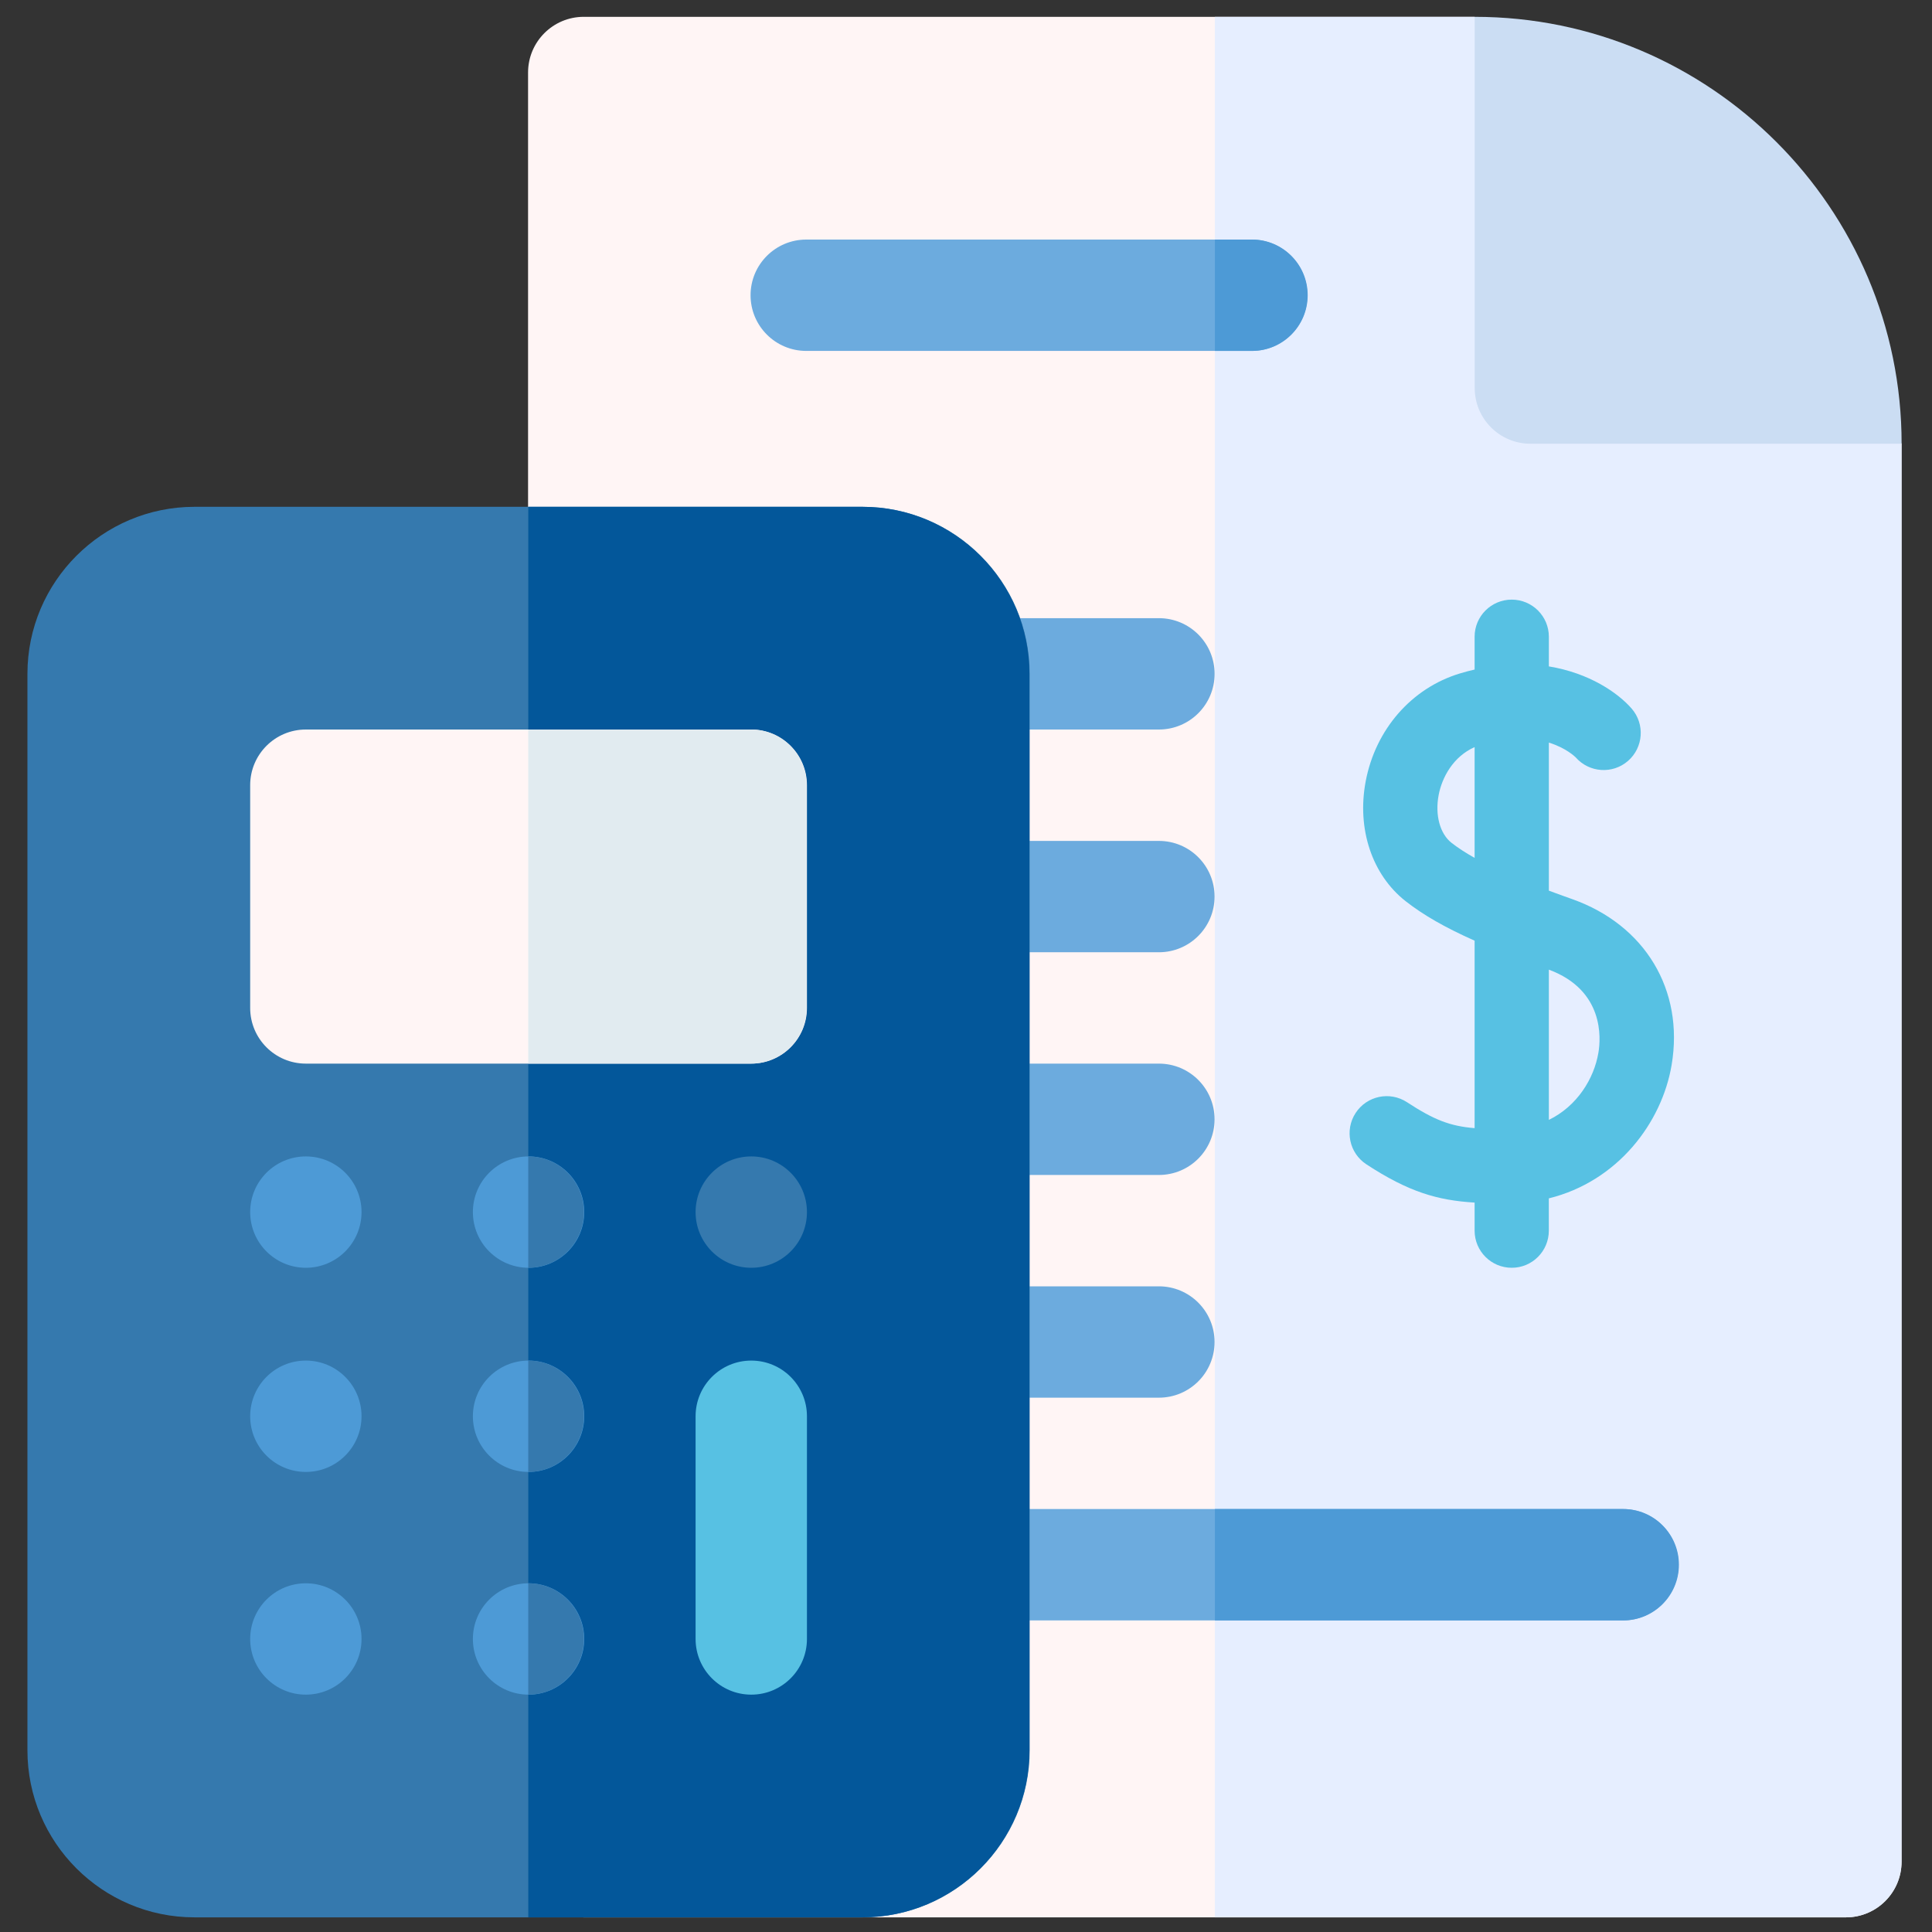 <svg width="55" height="55" viewBox="0 0 55 55" fill="none" xmlns="http://www.w3.org/2000/svg">
<rect x="0" y="0" width="55" height="55" fill="#333333" stroke="none"/>
<path d="M41.979 0.479H16.618C15.743 0.479 15.033 1.189 15.033 2.064V52.998C15.033 53.874 15.743 54.583 16.618 54.583H52.547C53.422 54.583 54.132 53.874 54.132 52.998V12.632L41.979 0.479Z" fill="#FFF5F5"/>
<path d="M41.982 0.479H34.585V54.583H52.55C53.425 54.583 54.135 53.874 54.135 52.998V12.632L41.982 0.479Z" fill="#E6EEFF"/>
<path d="M41.982 0.479V11.046C41.982 11.922 42.692 12.632 43.568 12.632H54.135C54.135 5.931 48.683 0.479 41.982 0.479Z" fill="#CBDDF3"/>
<path d="M35.633 9.99H22.953C22.077 9.99 21.367 9.28 21.367 8.405C21.367 7.529 22.077 6.82 22.953 6.82H35.633C36.508 6.82 37.218 7.529 37.218 8.405C37.218 9.28 36.508 9.99 35.633 9.99Z" fill="#6CABDE"/>
<path d="M34.586 9.99H35.642C36.518 9.99 37.227 9.28 37.227 8.405C37.227 7.529 36.518 6.82 35.642 6.82H34.586V9.99Z" fill="#4D9AD6"/>
<path d="M32.992 20.768H24.643C23.768 20.768 23.058 20.059 23.058 19.183C23.058 18.308 23.768 17.598 24.643 17.598H32.992C33.867 17.598 34.577 18.308 34.577 19.183C34.577 20.059 33.867 20.768 32.992 20.768Z" fill="#6CABDE"/>
<path d="M32.991 27.109H24.643C23.768 27.109 23.058 26.399 23.058 25.524C23.058 24.648 23.768 23.939 24.643 23.939H32.991C33.867 23.939 34.576 24.648 34.576 25.524C34.576 26.399 33.867 27.109 32.991 27.109Z" fill="#6CABDE"/>
<path d="M32.991 33.449H24.643C23.768 33.449 23.058 32.739 23.058 31.864C23.058 30.989 23.768 30.279 24.643 30.279H32.991C33.867 30.279 34.576 30.989 34.576 31.864C34.576 32.739 33.867 33.449 32.991 33.449Z" fill="#6CABDE"/>
<path d="M32.991 39.789H24.643C23.768 39.789 23.058 39.08 23.058 38.204C23.058 37.329 23.768 36.619 24.643 36.619H32.991C33.867 36.619 34.576 37.329 34.576 38.204C34.576 39.08 33.867 39.789 32.991 39.789Z" fill="#6CABDE"/>
<path d="M46.2 46.13H24.643C23.768 46.13 23.058 45.42 23.058 44.545C23.058 43.669 23.768 42.959 24.643 42.959H46.2C47.076 42.959 47.785 43.669 47.785 44.545C47.785 45.42 47.076 46.13 46.2 46.13Z" fill="#6CABDE"/>
<path d="M46.209 42.959H34.586V46.13H46.209C47.085 46.13 47.795 45.42 47.795 44.545C47.795 43.669 47.085 42.959 46.209 42.959Z" fill="#4D9AD6"/>
<path d="M44.749 25.593C44.533 25.517 44.313 25.437 44.093 25.355V21.14C44.587 21.294 44.84 21.544 44.859 21.563C45.243 21.999 45.908 22.044 46.346 21.662C46.786 21.278 46.832 20.611 46.449 20.171C46.058 19.723 45.246 19.16 44.093 18.971V18.127C44.093 17.543 43.619 17.07 43.036 17.07C42.452 17.07 41.979 17.543 41.979 18.127V19.061C41.843 19.092 41.704 19.128 41.563 19.171C40.186 19.586 39.157 20.763 38.878 22.244C38.623 23.597 39.059 24.905 40.017 25.656C40.515 26.046 41.133 26.403 41.979 26.779V32.116C41.278 32.059 40.823 31.88 40.055 31.378C39.566 31.058 38.912 31.195 38.592 31.684C38.273 32.172 38.41 32.827 38.898 33.146C40.101 33.933 40.925 34.172 41.979 34.235V35.034C41.979 35.618 42.452 36.091 43.036 36.091C43.619 36.091 44.092 35.618 44.092 35.034V34.115C46.054 33.631 47.311 31.962 47.588 30.316C47.947 28.183 46.832 26.329 44.749 25.593V25.593ZM41.321 23.993C40.992 23.735 40.848 23.202 40.955 22.635C41.049 22.135 41.367 21.54 41.979 21.268V24.422C41.733 24.284 41.51 24.141 41.321 23.993V23.993ZM45.504 29.965C45.38 30.705 44.901 31.487 44.093 31.881V27.604C45.67 28.19 45.573 29.557 45.504 29.965Z" fill="#57C1E3"/>
<path d="M24.558 54.583H5.537C2.914 54.583 0.781 52.45 0.781 49.828V19.183C0.781 16.561 2.914 14.428 5.537 14.428H24.558C27.18 14.428 29.313 16.561 29.313 19.183V49.828C29.313 52.45 27.18 54.583 24.558 54.583Z" fill="#3579AE"/>
<path d="M24.55 14.428H15.039V54.583H24.55C27.172 54.583 29.305 52.45 29.305 49.828V19.183C29.305 16.561 27.172 14.428 24.55 14.428Z" fill="#03579A"/>
<path d="M21.387 30.279H8.707C7.831 30.279 7.122 29.569 7.122 28.694V22.353C7.122 21.478 7.831 20.768 8.707 20.768H21.387C22.263 20.768 22.972 21.478 22.972 22.353V28.694C22.972 29.569 22.263 30.279 21.387 30.279Z" fill="#FFF5F5"/>
<path d="M21.378 20.768H15.038V30.279H21.378C22.254 30.279 22.963 29.569 22.963 28.694V22.353C22.963 21.478 22.254 20.768 21.378 20.768Z" fill="#E1EBF0"/>
<path d="M8.707 41.903C9.582 41.903 10.292 41.193 10.292 40.318C10.292 39.442 9.582 38.733 8.707 38.733C7.831 38.733 7.122 39.442 7.122 40.318C7.122 41.193 7.831 41.903 8.707 41.903Z" fill="#4D9AD6"/>
<path d="M15.047 41.903C15.922 41.903 16.632 41.193 16.632 40.318C16.632 39.442 15.922 38.733 15.047 38.733C14.172 38.733 13.462 39.442 13.462 40.318C13.462 41.193 14.172 41.903 15.047 41.903Z" fill="#4D9AD6"/>
<path d="M15.038 38.733V41.903C15.913 41.903 16.623 41.193 16.623 40.318C16.623 39.442 15.913 38.733 15.038 38.733Z" fill="#3579AE"/>
<path d="M8.707 36.091C9.582 36.091 10.292 35.381 10.292 34.506C10.292 33.63 9.582 32.921 8.707 32.921C7.831 32.921 7.122 33.63 7.122 34.506C7.122 35.381 7.831 36.091 8.707 36.091Z" fill="#4D9AD6"/>
<path d="M15.047 36.091C15.922 36.091 16.632 35.381 16.632 34.506C16.632 33.63 15.922 32.921 15.047 32.921C14.172 32.921 13.462 33.63 13.462 34.506C13.462 35.381 14.172 36.091 15.047 36.091Z" fill="#4D9AD6"/>
<path d="M15.038 32.921V36.091C15.913 36.091 16.623 35.381 16.623 34.506C16.623 33.63 15.913 32.921 15.038 32.921Z" fill="#3579AE"/>
<path d="M21.387 36.091C22.263 36.091 22.972 35.381 22.972 34.506C22.972 33.63 22.263 32.921 21.387 32.921C20.512 32.921 19.802 33.63 19.802 34.506C19.802 35.381 20.512 36.091 21.387 36.091Z" fill="#3579AE"/>
<path d="M8.707 48.243C9.582 48.243 10.292 47.533 10.292 46.658C10.292 45.783 9.582 45.073 8.707 45.073C7.831 45.073 7.122 45.783 7.122 46.658C7.122 47.533 7.831 48.243 8.707 48.243Z" fill="#4D9AD6"/>
<path d="M15.047 48.243C15.922 48.243 16.632 47.533 16.632 46.658C16.632 45.783 15.922 45.073 15.047 45.073C14.172 45.073 13.462 45.783 13.462 46.658C13.462 47.533 14.172 48.243 15.047 48.243Z" fill="#4D9AD6"/>
<path d="M15.038 45.073V48.243C15.913 48.243 16.623 47.533 16.623 46.658C16.623 45.783 15.913 45.073 15.038 45.073Z" fill="#3579AE"/>
<path d="M21.387 48.243C20.512 48.243 19.802 47.533 19.802 46.658V40.318C19.802 39.442 20.512 38.733 21.387 38.733C22.263 38.733 22.972 39.442 22.972 40.318V46.658C22.972 47.533 22.263 48.243 21.387 48.243Z" fill="#57C1E3"/>
</svg>
